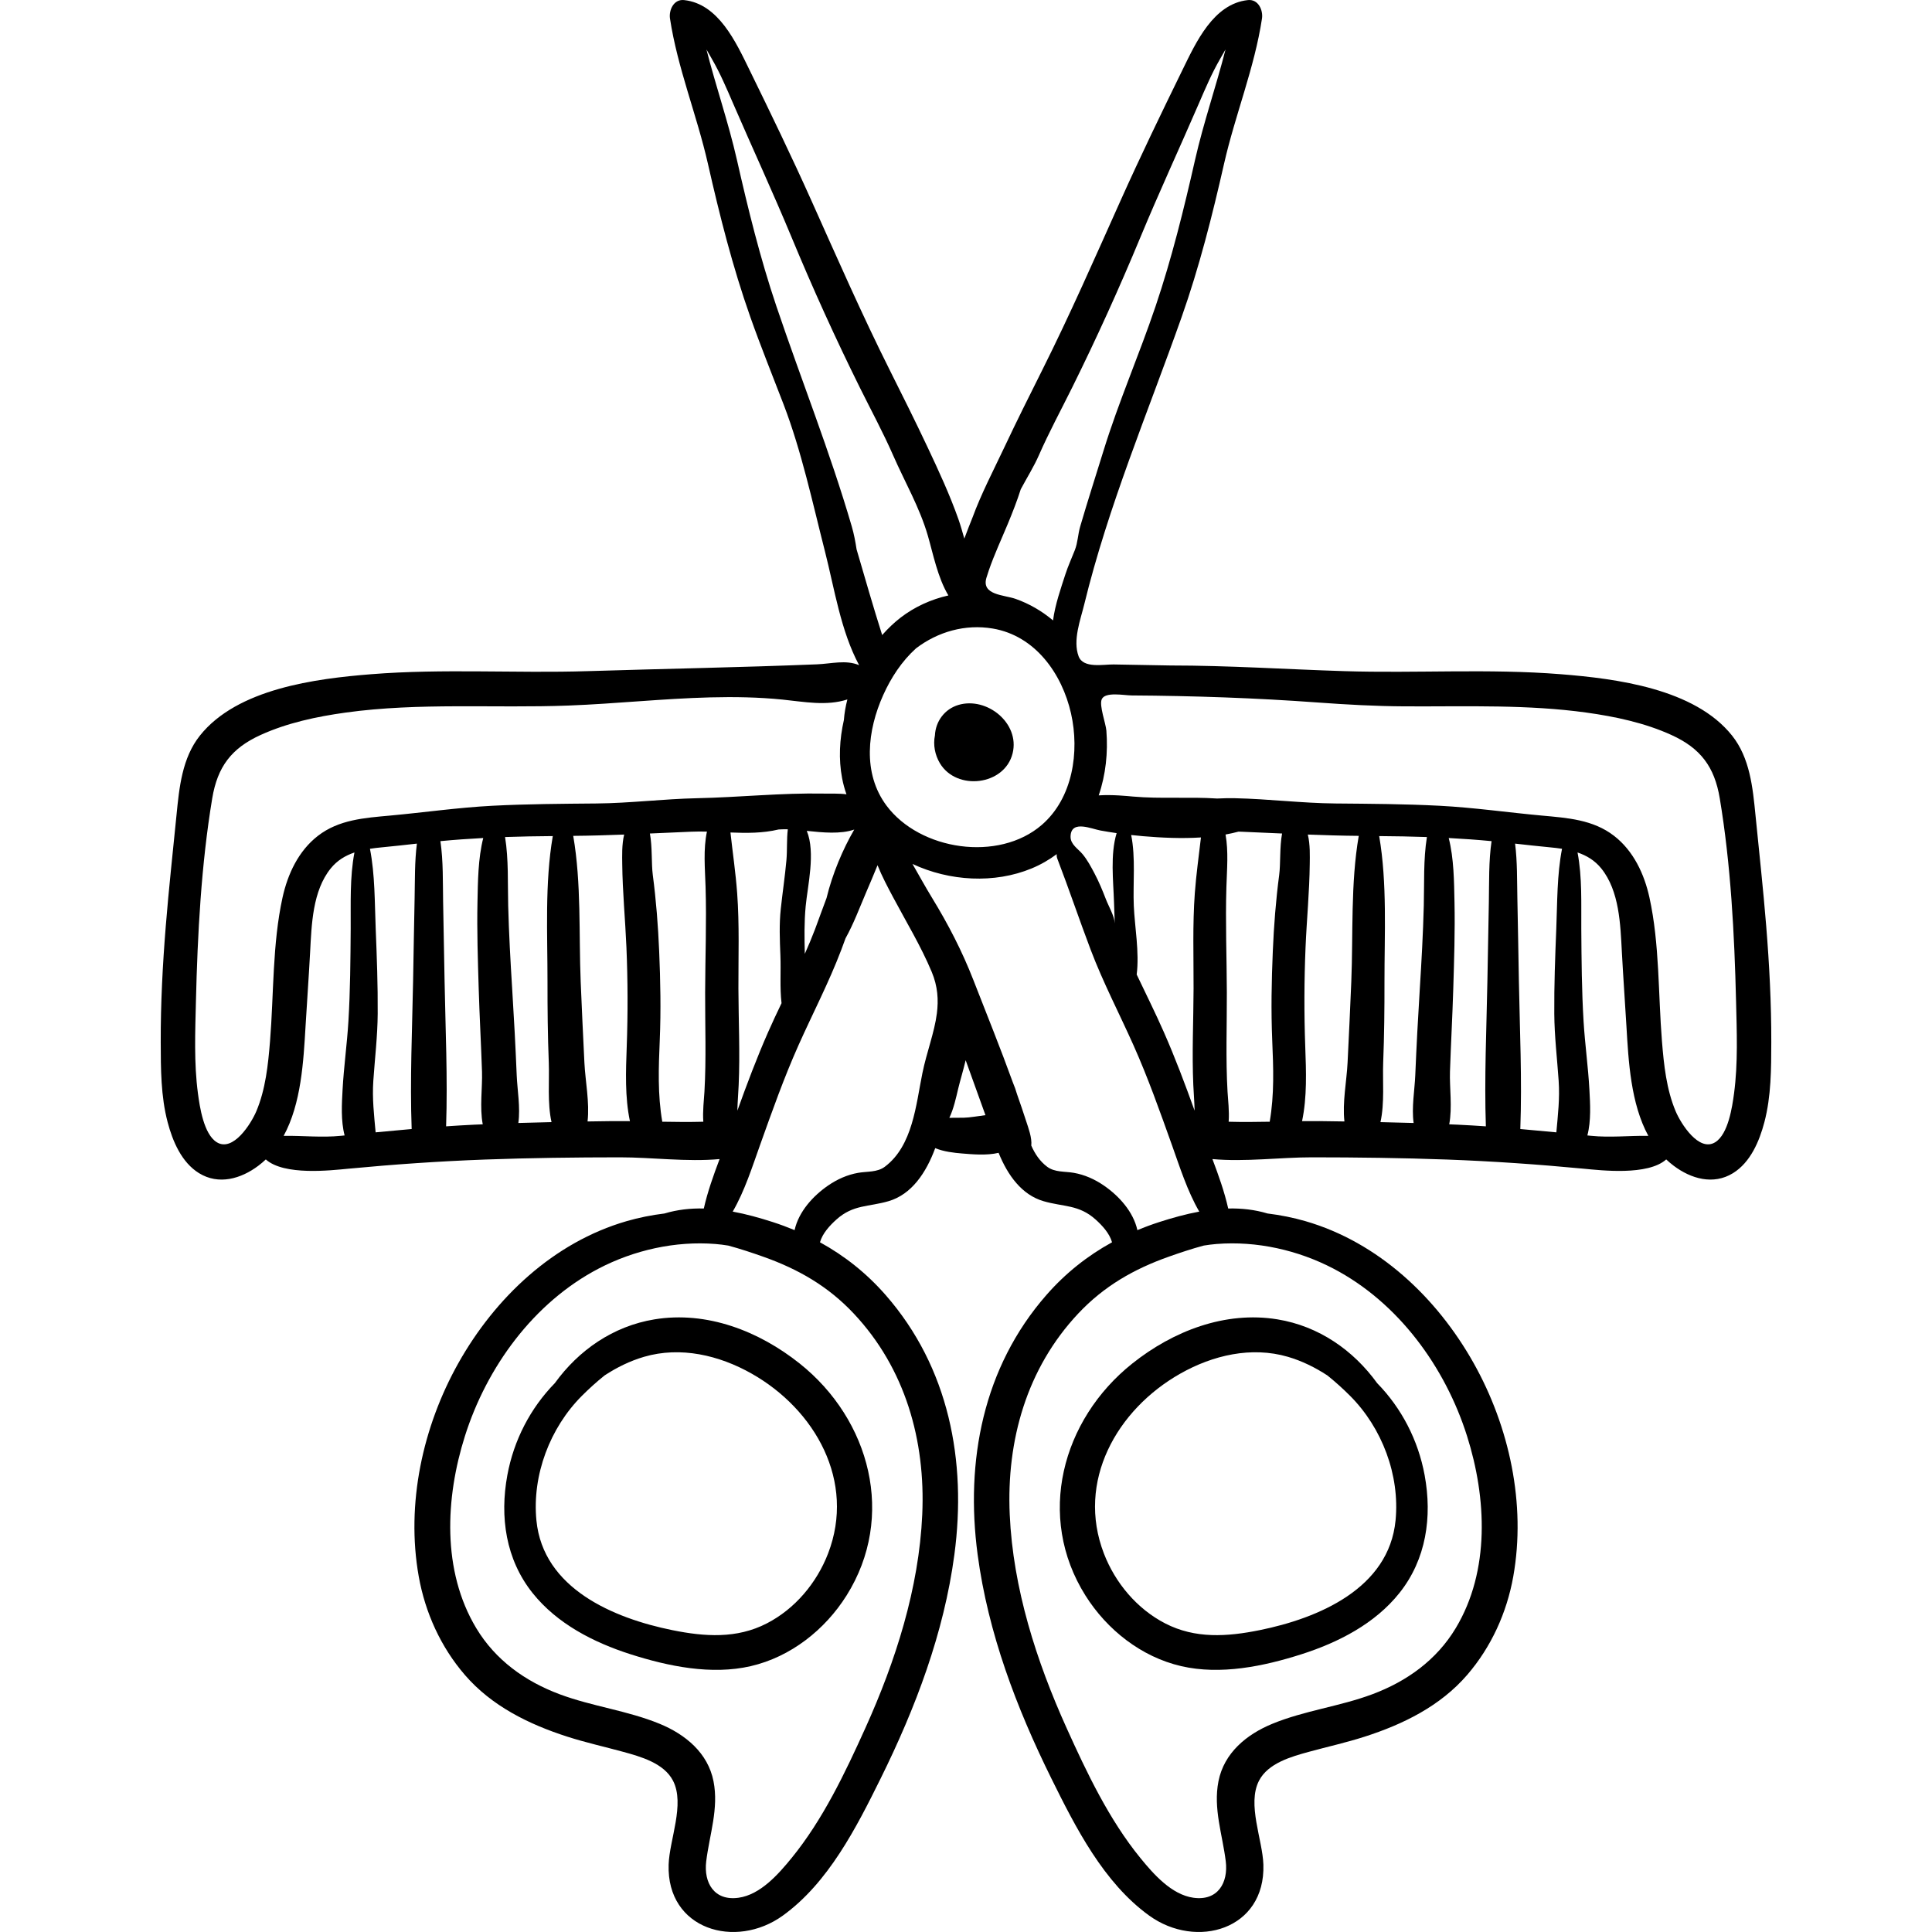 <?xml version="1.0" encoding="iso-8859-1"?>
<!-- Generator: Adobe Illustrator 19.0.0, SVG Export Plug-In . SVG Version: 6.00 Build 0)  -->
<svg version="1.1" id="Capa_1" xmlns="http://www.w3.org/2000/svg" xmlns:xlink="http://www.w3.org/1999/xlink" x="0px" y="0px"
	 viewBox="0 0 512.002 512.002" style="enable-background:new 0 0 512.002 512.002;" xml:space="preserve">
<g>
	<g>
		<path d="M211.938,361.358c-10.792-8.598-24.591-13.992-38.501-11.711c-10.954,1.796-20.1,8.183-26.398,16.897
			c-6.488,6.64-10.885,15.134-12.59,24.399c-2.033,11.052-0.436,22.303,6.702,31.24c6.495,8.134,16.163,13.082,25.915,16.203
			c10.025,3.208,21.482,5.574,31.907,3.156c10.565-2.449,19.653-9.619,25.371-18.717
			C237.464,401.945,230.624,376.248,211.938,361.358z M219.447,411.703c-3.007,7.797-8.764,14.662-16.223,18.51
			c-7.993,4.125-16.48,3.527-25.032,1.798c-15.563-3.147-34.281-11.018-36.036-29.096c-1.165-12,3.579-24.519,12.057-33.008
			c1.896-1.899,3.904-3.708,6.004-5.398c3.258-2.133,6.75-3.854,10.472-4.942c9.661-2.822,19.892-0.414,28.484,4.443
			C216.074,373.565,226.804,392.627,219.447,411.703z"/>
	</g>
</g>
<g>
	<g>
		<path d="M377.546,390.944c-1.705-9.266-6.101-17.76-12.59-24.399c-6.3-8.714-15.444-15.101-26.398-16.897
			c-13.909-2.281-27.709,3.113-38.501,11.712c-18.686,14.889-25.526,40.586-12.406,61.466c5.718,9.098,14.806,16.268,25.37,18.717
			c10.426,2.418,21.882,0.052,31.908-3.156c9.752-3.121,19.42-8.069,25.916-16.203C377.982,413.246,379.579,401.996,377.546,390.944
			z M369.84,402.916c-1.755,18.078-20.474,25.948-36.036,29.096c-8.552,1.729-17.039,2.327-25.032-1.798
			c-7.459-3.849-13.216-10.713-16.223-18.51c-7.357-19.078,3.372-38.14,20.273-47.694c8.593-4.856,18.824-7.265,28.485-4.442
			c3.722,1.088,7.214,2.81,10.472,4.942c2.1,1.689,4.107,3.499,6.004,5.398C366.261,378.398,371.005,390.916,369.84,402.916z"/>
	</g>
</g>
<g>
	<g>
		<path d="M468.067,245.428c-0.793-9.827-1.872-19.624-2.845-29.434c-0.721-7.284-1.479-15.121-6.204-21.054
			c-9.927-12.465-30.701-15.095-45.415-16.268c-19.066-1.52-38.276-0.212-57.381-0.814c-15.37-0.483-30.616-1.5-46.045-1.5
			c-5.016-0.09-10.031-0.18-15.047-0.27c-2.652-0.048-8.057,1.133-9.283-2.157c-1.588-4.26,0.49-9.656,1.481-13.723
			c6.386-26.205,16.863-50.835,25.818-76.178c4.69-13.272,8.133-26.929,11.247-40.645c2.924-12.887,8.067-25.403,10.047-38.468
			c0.334-2.203-0.962-5.192-3.73-4.897c-9.122,0.97-13.764,11.194-17.32,18.464c-5.625,11.495-11.201,23.018-16.438,34.696
			c-6.753,15.058-13.368,30.168-20.765,44.927c-3.397,6.78-6.768,13.526-9.999,20.385c-2.897,6.147-6.127,12.297-8.473,18.682
			c-0.554,1.423-1.37,3.376-2.158,5.56c-0.51-1.789-1-3.542-1.565-5.143c-2.297-6.5-5.25-12.871-8.185-19.099
			c-3.232-6.858-6.602-13.604-9.999-20.385c-7.396-14.759-14.012-29.87-20.765-44.927c-5.237-11.678-10.813-23.202-16.438-34.696
			c-3.557-7.27-8.198-17.494-17.32-18.464c-2.768-0.295-4.064,2.694-3.73,4.897c1.979,13.064,7.123,25.581,10.048,38.468
			c3.113,13.716,6.556,27.373,11.247,40.645c2.745,7.77,5.845,15.406,8.793,23.099c4.797,12.514,7.667,26.014,10.977,38.989
			c2.512,9.846,4.174,21.075,9.053,30.156c-3.504-1.475-7.379-0.374-11.152-0.221c-20.188,0.82-40.438,1.166-60.746,1.805
			c-19.104,0.602-38.315-0.706-57.382,0.814c-14.713,1.173-35.487,3.803-45.414,16.268c-4.726,5.933-5.482,13.77-6.204,21.054
			c-0.973,9.81-2.053,19.607-2.846,29.434c-0.826,10.231-1.365,20.494-1.336,30.761c0.021,7.074,0.018,14.309,1.829,21.201
			c1.325,5.039,3.691,10.653,8.315,13.508c5.216,3.22,11.127,1.5,15.729-1.965c0.698-0.526,1.354-1.084,1.973-1.671
			c4.863,4.35,17.212,2.9,21.904,2.455c12.053-1.143,24.111-1.983,36.211-2.425c11.909-0.436,23.828-0.582,35.745-0.589
			c8.393-0.005,17.731,1.256,26.399,0.465c-1.624,4.308-3.188,8.668-4.181,13.099c-3.513-0.081-7.007,0.292-10.427,1.322
			c-3.445,0.42-6.813,1.099-10.022,2.027c-19.367,5.603-34.858,20.293-44.583,37.6c-9.488,16.884-13.933,37.363-10.518,56.551
			c1.709,9.601,5.844,18.719,12.229,26.115c7.119,8.247,16.963,13.083,27.176,16.362c4.855,1.559,9.815,2.656,14.729,4
			c4.668,1.277,10.854,3.001,13.257,7.672c3.205,6.234-0.961,15.635-1.166,22.248c-0.532,17.199,17.738,22.533,30.267,13.49
			c12.063-8.707,19.486-23.322,25.926-36.348c9.258-18.727,16.77-38.536,19.538-59.339c3.298-24.776-1.436-49.583-18.217-68.765
			c-5.066-5.791-10.896-10.409-17.401-13.981c0.003-0.013,0.004-0.025,0.008-0.039c0.668-2.336,2.585-4.419,4.354-6.004
			c4.442-3.985,8.508-3.307,13.803-4.853c6.105-1.783,9.961-7.513,12.373-14.058c2.273,0.95,5.021,1.249,7.092,1.417
			c2.601,0.211,6.537,0.59,9.703-0.174c2.435,6.018,6.179,11.146,11.896,12.814c5.294,1.545,9.359,0.867,13.802,4.853
			c1.769,1.585,3.686,3.668,4.354,6.004c0.004,0.013,0.004,0.026,0.008,0.039c-6.505,3.572-12.335,8.19-17.401,13.981
			c-16.781,19.181-21.515,43.989-18.218,68.765c2.77,20.803,10.28,40.613,19.539,59.339c6.439,13.026,13.861,27.641,25.926,36.348
			c12.529,9.043,30.799,3.709,30.266-13.49c-0.204-6.613-4.37-16.014-1.164-22.248c2.401-4.671,8.589-6.395,13.256-7.672
			c4.912-1.344,9.873-2.44,14.729-4c10.212-3.279,20.058-8.115,27.176-16.362c6.386-7.396,10.52-16.515,12.229-26.115
			c3.415-19.188-1.029-39.667-10.518-56.551c-9.725-17.307-25.216-31.997-44.583-37.6c-3.208-0.928-6.576-1.607-10.023-2.027
			c-3.419-1.03-6.913-1.402-10.425-1.322c-0.993-4.431-2.559-8.792-4.182-13.099c8.668,0.791,18.007-0.47,26.399-0.465
			c11.917,0.007,23.836,0.154,35.746,0.589c12.099,0.442,24.157,1.282,36.209,2.425c4.693,0.445,17.043,1.896,21.905-2.455
			c0.619,0.586,1.274,1.145,1.973,1.671c4.602,3.465,10.514,5.185,15.728,1.965c4.626-2.855,6.991-8.469,8.315-13.508
			c1.813-6.892,1.81-14.127,1.829-21.201C469.434,265.921,468.894,255.659,468.067,245.428z M287.065,219.058
			c1.586,0.163,3.384,0.814,4.554,1.031c1.419,0.263,2.857,0.49,4.3,0.699c-1.717,5.692-0.87,12.651-0.695,18.25
			c0.059,1.892,0.13,3.782,0.202,5.673c-0.072-1.908-1.652-4.588-2.342-6.383c-0.911-2.371-1.889-4.722-3.08-6.967
			c-0.926-1.742-1.871-3.52-3.144-5.039c-1.183-1.412-3.181-2.543-3.149-4.606C283.748,219.314,285.271,218.874,287.065,219.058z
			 M261.416,153.111c0.197-0.652,0.409-1.307,0.635-1.964c1.422-4.137,3.37-8.317,5.022-12.302c1.299-3.131,2.479-6.154,3.444-9.192
			c1.615-3.029,3.487-6.017,4.777-8.958c2.682-6.114,5.856-11.975,8.82-17.954c6.48-13.072,12.505-26.367,18.098-39.842
			c4.951-11.926,10.37-23.616,15.493-35.459c1.724-3.986,3.424-7.997,5.603-11.763c0.396-0.687,0.894-1.603,1.471-2.565
			c-2.486,9.762-5.827,19.358-8.056,29.174c-2.966,13.067-6.181,26.135-10.469,38.84c-4.335,12.847-9.792,25.302-13.793,38.264
			c-2.069,6.704-4.232,13.396-6.196,20.13c-0.623,2.142-0.617,4.214-1.425,6.279c-0.829,2.123-1.786,4.187-2.489,6.359
			c-1.21,3.738-2.737,8.068-3.284,12.259c-2.904-2.438-6.214-4.403-9.928-5.709C266.084,157.633,260.03,157.734,261.416,153.111z
			 M263.069,166.567c11.267,1.891,18.39,11.965,20.767,22.51c2.288,10.15,0.471,22.428-7.754,29.533
			c-11.473,9.91-32.296,6.757-41.146-5.109c-6.437-8.629-5.052-20.004-0.878-29.299c2.073-4.618,4.918-8.965,8.687-12.375
			C248.548,167.406,255.793,165.345,263.069,166.567z M227.004,145.588c-0.308-2.029-0.688-4.055-1.273-6.067
			c-5.78-19.831-13.396-38.854-19.989-58.394c-4.288-12.705-7.503-25.772-10.469-38.84c-2.229-9.815-5.569-19.412-8.056-29.174
			c0.577,0.963,1.073,1.879,1.471,2.565c2.179,3.766,3.879,7.776,5.603,11.763c5.123,11.843,10.542,23.533,15.493,35.459
			c5.593,13.475,11.618,26.77,18.098,39.842c2.964,5.979,6.14,11.839,8.82,17.954c3.108,7.088,7.008,13.769,9.182,21.245
			c1.379,4.742,2.598,11.113,5.451,15.859c-4.587,1.033-8.953,3.018-12.653,5.863c-1.698,1.306-3.346,2.878-4.896,4.631
			C231.394,160.76,229.234,153.207,227.004,145.588z M213.807,220.192c4.242,0.444,8.947,0.913,12.579-0.352
			c-3.048,5.251-5.788,11.724-7.346,18.161c-1.057,2.738-2.01,5.527-3.044,8.249c-0.838,2.203-1.754,4.378-2.711,6.537
			c-0.113-4.237-0.169-8.391,0.229-12.635C214.016,234.803,216.18,225.94,213.807,220.192z M92.937,246.175
			c-0.061,8.174-0.113,16.352-0.606,24.514c-0.366,6.038-1.216,12.036-1.545,18.075c-0.203,3.729-0.483,8.25,0.54,12.141
			c-0.319,0.032-0.638,0.064-0.957,0.097c-5.119,0.516-10.13-0.064-15.199,0.012c4.678-8.576,5.259-19.812,5.804-29.065
			c0.386-6.546,0.861-13.081,1.21-19.629c0.391-7.318,0.639-16.221,5.473-22.192c1.717-2.121,3.89-3.401,6.277-4.214
			C92.666,232.515,92.986,239.523,92.937,246.175z M109.879,237.998c-0.156,7.277-0.268,14.556-0.402,21.833
			c-0.24,13.05-0.859,26.305-0.381,39.374c-3.186,0.276-6.369,0.568-9.552,0.879c-0.407-4.562-0.935-8.932-0.61-13.665
			c0.406-5.94,1.119-11.807,1.16-17.769c0.052-7.495-0.223-14.989-0.528-22.476c-0.285-6.995-0.171-14.323-1.525-21.237
			c1.002-0.158,2.017-0.276,3.029-0.372c3.144-0.297,6.278-0.649,9.414-0.998C109.868,228.331,109.98,233.315,109.879,237.998z
			 M126.862,262.021c0.221,7.331,0.63,14.655,0.874,21.986c0.139,4.188-0.657,9.488,0.199,13.954
			c-0.781,0.035-1.563,0.06-2.344,0.097c-2.459,0.117-4.914,0.267-7.367,0.434c0.43-12.837-0.174-25.849-0.409-38.66
			c-0.128-6.931-0.256-13.861-0.384-20.792c-0.096-5.215,0.06-10.834-0.718-16.128c3.778-0.361,7.564-0.626,11.354-0.828
			c-1.383,5.438-1.416,11.553-1.53,16.965C126.376,246.699,126.632,254.374,126.862,262.021z M145.094,260.21
			c-0.01,7.142,0.061,14.273,0.342,21.41c0.183,4.67-0.406,10.742,0.724,15.755c-2.931,0.067-5.861,0.131-8.791,0.226
			c0.571-4.092-0.273-8.77-0.433-12.597c-0.318-7.664-0.723-15.328-1.204-22.983c-0.46-7.32-0.864-14.644-1.056-21.976
			c-0.153-5.906,0.135-12.286-0.828-18.222c4.215-0.15,8.431-0.217,12.647-0.251C144.341,234.119,145.109,247.634,145.094,260.21z
			 M162.316,297.105c-2.203,0.02-4.405,0.062-6.608,0.093c0.574-5.059-0.595-10.691-0.834-15.578
			c-0.349-7.135-0.694-14.272-0.984-21.41c-0.515-12.644,0.204-26.114-1.979-38.697c4.516-0.037,9.009-0.175,13.5-0.345
			c-0.647,2.629-0.531,5.756-0.511,7.778c0.072,7.347,0.804,14.766,1.112,22.115c0.368,8.802,0.396,17.535,0.078,26.336
			c-0.233,6.461-0.507,13.305,0.847,19.721C165.394,297.101,163.853,297.092,162.316,297.105z M186.984,235.038
			c0.286,9.314-0.089,18.66-0.115,27.978c-0.025,8.751,0.318,17.547-0.183,26.287c-0.124,2.157-0.506,5.171-0.298,7.969
			c-3.617,0.1-7.247,0.064-10.876-0.003c-1.248-7.206-0.976-14.299-0.669-21.606c0.33-7.869,0.18-15.715-0.155-23.583
			c-0.288-6.779-0.805-13.482-1.691-20.208c-0.396-3.003-0.095-7.389-0.767-10.982c3.639-0.161,7.279-0.327,10.934-0.48
			c1.399-0.059,2.793-0.055,4.183-0.024C186.342,225.104,186.834,230.14,186.984,235.038z M184.711,211.536
			c-8.883,0.189-17.722,1.314-26.63,1.394c-9.193,0.083-18.383,0.13-27.567,0.605c-9.108,0.472-18.08,1.772-27.147,2.603
			c-6.767,0.62-13.546,1.06-19.124,5.378c-5.138,3.979-7.998,10.1-9.367,16.333c-2.707,12.333-2.301,25.529-3.316,38.09
			c-0.503,6.229-1.182,12.785-3.646,18.596c-1.361,3.211-6.143,10.883-10.491,8.156c-3.438-2.155-4.49-9.357-4.969-12.936
			c-1.068-7.995-0.724-16.386-0.529-24.428c0.428-17.76,1.396-36.209,4.318-53.755c1.391-8.356,5.077-13.269,12.807-16.79
			c7.047-3.211,14.896-4.88,22.529-5.938c19.555-2.712,39.406-1.121,59.067-1.866c12.528-0.475,25.008-1.843,37.544-2.164
			c6.415-0.164,12.846-0.058,19.233,0.589c5.64,0.57,11.587,1.764,17.142-0.042c-0.47,1.813-0.788,3.637-0.924,5.446
			c-1.157,5.099-1.433,10.36-0.477,15.404c0.281,1.485,0.674,2.913,1.158,4.287c-1.905-0.257-3.931-0.151-5.961-0.188
			C206.973,210.1,196.084,211.294,184.711,211.536z M206.816,253.246c0.166,4.226-0.187,8.432,0.301,12.609
			c-1.216,2.534-2.414,5.074-3.543,7.637c-3.012,6.843-5.636,13.821-8.162,20.846c0.044-2.265,0.243-4.524,0.344-6.787
			c0.38-8.491-0.041-17.047-0.068-25.546c-0.025-8.399,0.287-16.955-0.332-25.333c-0.396-5.364-1.189-10.7-1.777-16.051
			c4.309,0.17,8.566,0.202,12.771-0.8c0.734-0.041,1.41-0.065,2.003-0.057c0.138,0.002,0.284,0.01,0.426,0.014
			c-0.327,2.673-0.128,5.522-0.368,8.181c-0.387,4.304-1.028,8.567-1.492,12.862C206.47,244.981,206.651,249.07,206.816,253.246z
			 M226.258,348.109c13.658,14.539,19.025,33.613,18.15,53.248c-0.871,19.563-7.064,38.868-15.08,56.607
			c-5.367,11.881-11.262,24.274-19.541,34.426c-3.478,4.264-8.263,9.728-14.063,10.537c-6.448,0.899-9.269-3.961-8.567-9.663
			c0.874-7.095,3.354-13.972,1.935-21.198c-1.48-7.536-7.461-12.436-14.271-15.238c-8.519-3.505-17.848-4.599-26.489-7.825
			c-9.164-3.422-17.036-9.066-22.123-17.53c-9.135-15.199-8.176-34.527-2.997-50.899c5.786-18.291,18.207-35.384,35.413-44.376
			c9.408-4.917,20.35-7.366,30.953-6.529c1.158,0.092,2.293,0.243,3.417,0.423c3.235,0.869,6.372,1.923,9.256,2.944
			C211.543,336.325,219.457,340.869,226.258,348.109z M248.283,268.55c-0.654,5.131-2.683,10.191-3.842,15.869
			c-1.704,8.354-2.541,19.229-9.959,24.786c-2.015,1.509-4.686,1.196-7.048,1.609c-2.89,0.504-5.564,1.707-7.982,3.369
			c-3.984,2.74-7.806,6.933-8.876,11.816c-1.887-0.785-3.816-1.502-5.797-2.142c-3.467-1.119-7.021-2.108-10.602-2.768
			c3.173-5.476,5.174-11.853,7.248-17.655c3.182-8.897,6.322-17.791,10.18-26.425c3.759-8.411,8.06-16.644,11.33-25.263
			c0.388-1.021,0.76-2.049,1.138-3.074c2.14-3.844,3.724-8.106,5.422-12.082c1.019-2.382,2.073-4.824,3.061-7.296
			c1.185,2.965,2.71,5.821,4.118,8.47c3.492,6.564,7.364,12.926,10.243,19.8C248.528,261.413,248.735,264.998,248.283,268.55z
			 M255.403,296.209c-1.248,0.023-2.531,0.005-3.815,0.027c1.16-2.437,1.763-5.292,2.364-7.804c0.498-2.079,1.307-4.716,1.96-7.462
			c1.755,4.848,3.487,9.706,5.245,14.561C259.125,295.772,257.057,296.179,255.403,296.209z M292.543,314.183
			c-2.417-1.662-5.092-2.865-7.981-3.369c-2.362-0.413-5.033-0.101-7.047-1.609c-1.938-1.452-3.238-3.404-4.212-5.609
			c0.231-2.052-0.799-4.75-1.337-6.417c-0.778-2.412-1.597-4.801-2.434-7.181c-0.317-1.082-0.68-2.124-1.104-3.112
			c-3.301-9.118-6.928-18.076-10.469-27.158c-3.005-7.706-6.656-14.753-10.965-21.807c-1.76-2.881-3.438-5.937-5.178-8.967
			c9.789,4.587,21.68,5.288,31.597,1.181c2.456-1.018,4.65-2.306,6.636-3.781c-0.045,0.385-0.008,0.792,0.156,1.217
			c3.086,8.016,5.809,16.151,8.855,24.177c3.271,8.619,7.572,16.852,11.33,25.263c3.858,8.634,6.998,17.527,10.18,26.425
			c2.075,5.802,4.075,12.18,7.249,17.655c-3.58,0.659-7.135,1.648-10.603,2.768c-1.98,0.64-3.911,1.356-5.798,2.142
			C300.35,321.116,296.528,316.923,292.543,314.183z M316.309,262.005c-0.027,8.499-0.448,17.055-0.069,25.546
			c0.101,2.263,0.3,4.522,0.345,6.787c-2.527-7.025-5.15-14.003-8.163-20.846c-2.256-5.124-4.778-10.157-7.187-15.233
			c0.748-5.903-0.534-12.75-0.768-18.236c-0.246-5.811,0.521-12.761-0.694-18.737c1.046,0.116,2.09,0.222,3.128,0.311
			c4.922,0.417,10.179,0.669,15.364,0.335c-0.567,4.912-1.26,9.815-1.624,14.741C316.021,245.051,316.334,253.606,316.309,262.005z
			 M322.42,329.668c10.604-0.837,21.545,1.612,30.953,6.529c17.207,8.992,29.627,26.085,35.413,44.376
			c5.179,16.373,6.138,35.7-2.997,50.899c-5.087,8.464-12.959,14.108-22.123,17.53c-8.642,3.227-17.971,4.32-26.488,7.825
			c-6.812,2.803-12.791,7.703-14.272,15.238c-1.42,7.227,1.061,14.104,1.935,21.198c0.701,5.701-2.119,10.562-8.567,9.663
			c-5.801-0.809-10.586-6.273-14.063-10.537c-8.279-10.152-14.173-22.545-19.541-34.426c-8.016-17.739-14.209-37.044-15.08-56.607
			c-0.875-19.635,4.492-38.709,18.15-53.248c6.801-7.24,14.716-11.785,24.009-15.074c2.884-1.021,6.021-2.076,9.256-2.944
			C320.127,329.911,321.262,329.76,322.42,329.668z M338.999,231.872c-0.887,6.725-1.403,13.428-1.691,20.208
			c-0.335,7.868-0.485,15.714-0.155,23.583c0.307,7.308,0.579,14.4-0.669,21.606c-3.629,0.067-7.259,0.103-10.876,0.003
			c0.208-2.798-0.174-5.812-0.297-7.969c-0.501-8.74-0.158-17.536-0.184-26.287c-0.027-9.317-0.402-18.663-0.115-27.978
			c0.142-4.633,0.574-9.385-0.228-13.88c1.155-0.21,2.296-0.467,3.421-0.763c0.209,0.006,0.418,0.005,0.627,0.014
			c3.654,0.153,7.295,0.32,10.934,0.48C339.094,224.482,339.394,228.868,338.999,231.872z M358.106,260.21
			c-0.29,7.138-0.636,14.275-0.984,21.41c-0.239,4.887-1.407,10.52-0.834,15.578c-2.203-0.031-4.405-0.073-6.608-0.093
			c-1.537-0.014-3.078-0.004-4.621,0.013c1.354-6.416,1.08-13.26,0.847-19.721c-0.318-8.801-0.29-17.534,0.078-26.336
			c0.308-7.349,1.04-14.768,1.113-22.115c0.02-2.022,0.137-5.149-0.512-7.778c4.49,0.17,8.984,0.308,13.5,0.345
			C357.902,234.096,358.62,247.566,358.106,260.21z M377.32,240.045c-0.191,7.332-0.596,14.656-1.056,21.976
			c-0.481,7.655-0.886,15.319-1.204,22.983c-0.159,3.828-1.004,8.505-0.433,12.597c-2.93-0.094-5.86-0.158-8.791-0.226
			c1.13-5.013,0.54-11.085,0.724-15.755c0.281-7.137,0.352-14.269,0.342-21.41c-0.016-12.576,0.753-26.091-1.401-38.638
			c4.217,0.034,8.433,0.101,12.647,0.251C377.185,227.759,377.474,234.139,377.32,240.045z M394.564,239.039
			c-0.128,6.931-0.256,13.861-0.383,20.792c-0.236,12.812-0.841,25.823-0.41,38.66c-2.453-0.167-4.908-0.317-7.367-0.434
			c-0.781-0.038-1.563-0.063-2.344-0.097c0.855-4.466,0.061-9.766,0.199-13.954c0.244-7.331,0.653-14.655,0.874-21.986
			c0.23-7.647,0.486-15.321,0.324-22.972c-0.114-5.412-0.147-11.528-1.53-16.965c3.79,0.202,7.576,0.466,11.355,0.828
			C394.504,228.205,394.66,233.824,394.564,239.039z M413.062,286.42c0.323,4.732-0.204,9.103-0.61,13.665
			c-3.183-0.312-6.366-0.603-9.552-0.879c0.479-13.069-0.141-26.324-0.381-39.374c-0.135-7.277-0.246-14.556-0.402-21.833
			c-0.102-4.683,0.01-9.667-0.604-14.43c3.136,0.349,6.271,0.701,9.413,0.998c1.014,0.096,2.028,0.214,3.03,0.372
			c-1.354,6.914-1.24,14.242-1.525,21.237c-0.306,7.487-0.58,14.981-0.528,22.476C411.943,274.613,412.656,280.479,413.062,286.42z
			 M421.627,301.002c-0.319-0.032-0.638-0.064-0.957-0.097c1.023-3.891,0.743-8.412,0.54-12.141
			c-0.329-6.04-1.179-12.037-1.545-18.075c-0.493-8.162-0.546-16.34-0.605-24.514c-0.05-6.652,0.271-13.661-0.996-20.262
			c2.387,0.813,4.56,2.093,6.276,4.214c4.834,5.971,5.082,14.874,5.473,22.192c0.349,6.548,0.824,13.083,1.21,19.629
			c0.545,9.254,1.126,20.489,5.804,29.065C431.757,300.938,426.746,301.518,421.627,301.002z M459.543,289.755
			c-0.479,3.579-1.531,10.781-4.969,12.936c-4.35,2.727-9.13-4.945-10.491-8.156c-2.464-5.811-3.143-12.366-3.646-18.596
			c-1.016-12.562-0.609-25.758-3.317-38.09c-1.368-6.233-4.229-12.355-9.366-16.333c-5.578-4.318-12.356-4.758-19.124-5.378
			c-9.067-0.83-18.038-2.131-27.147-2.603c-9.184-0.476-18.375-0.523-27.566-0.605c-8.909-0.079-17.747-1.204-26.631-1.394
			c-1.574-0.033-3.156,0.007-4.742,0.08c-7.402-0.491-15.004,0.129-22.309-0.522c-1.453-0.13-5.415-0.553-9.066-0.313
			c1.877-5.484,2.484-11.372,2.033-17.139c-0.151-1.933-1.929-6.62-1.242-8.299c0.858-2.099,5.936-1.058,7.902-1.045
			c16.443,0.108,32.854,0.663,49.257,1.864c7.794,0.57,15.347,0.985,23.132,1.03c8.292,0.047,16.586-0.106,24.879,0.042
			c7.783,0.139,15.573,0.538,23.289,1.608c7.634,1.059,15.482,2.728,22.529,5.938c7.729,3.521,11.416,8.434,12.807,16.79
			c2.923,17.546,3.891,35.995,4.318,53.755C460.266,273.369,460.611,281.76,459.543,289.755z"/>
	</g>
</g>
<g>
	<g>
		<path d="M254.018,186.808c-3.652,1.079-6.076,4.322-6.253,8.096c-0.51,2.489,0.007,5.164,1.315,7.357
			c4.419,7.409,17.171,5.938,19.278-2.636C270.319,191.648,261.535,184.588,254.018,186.808z"/>
	</g>
</g>
<g>
</g>
<g>
</g>
<g>
</g>
<g>
</g>
<g>
</g>
<g>
</g>
<g>
</g>
<g>
</g>
<g>
</g>
<g>
</g>
<g>
</g>
<g>
</g>
<g>
</g>
<g>
</g>
<g>
</g>
</svg>
